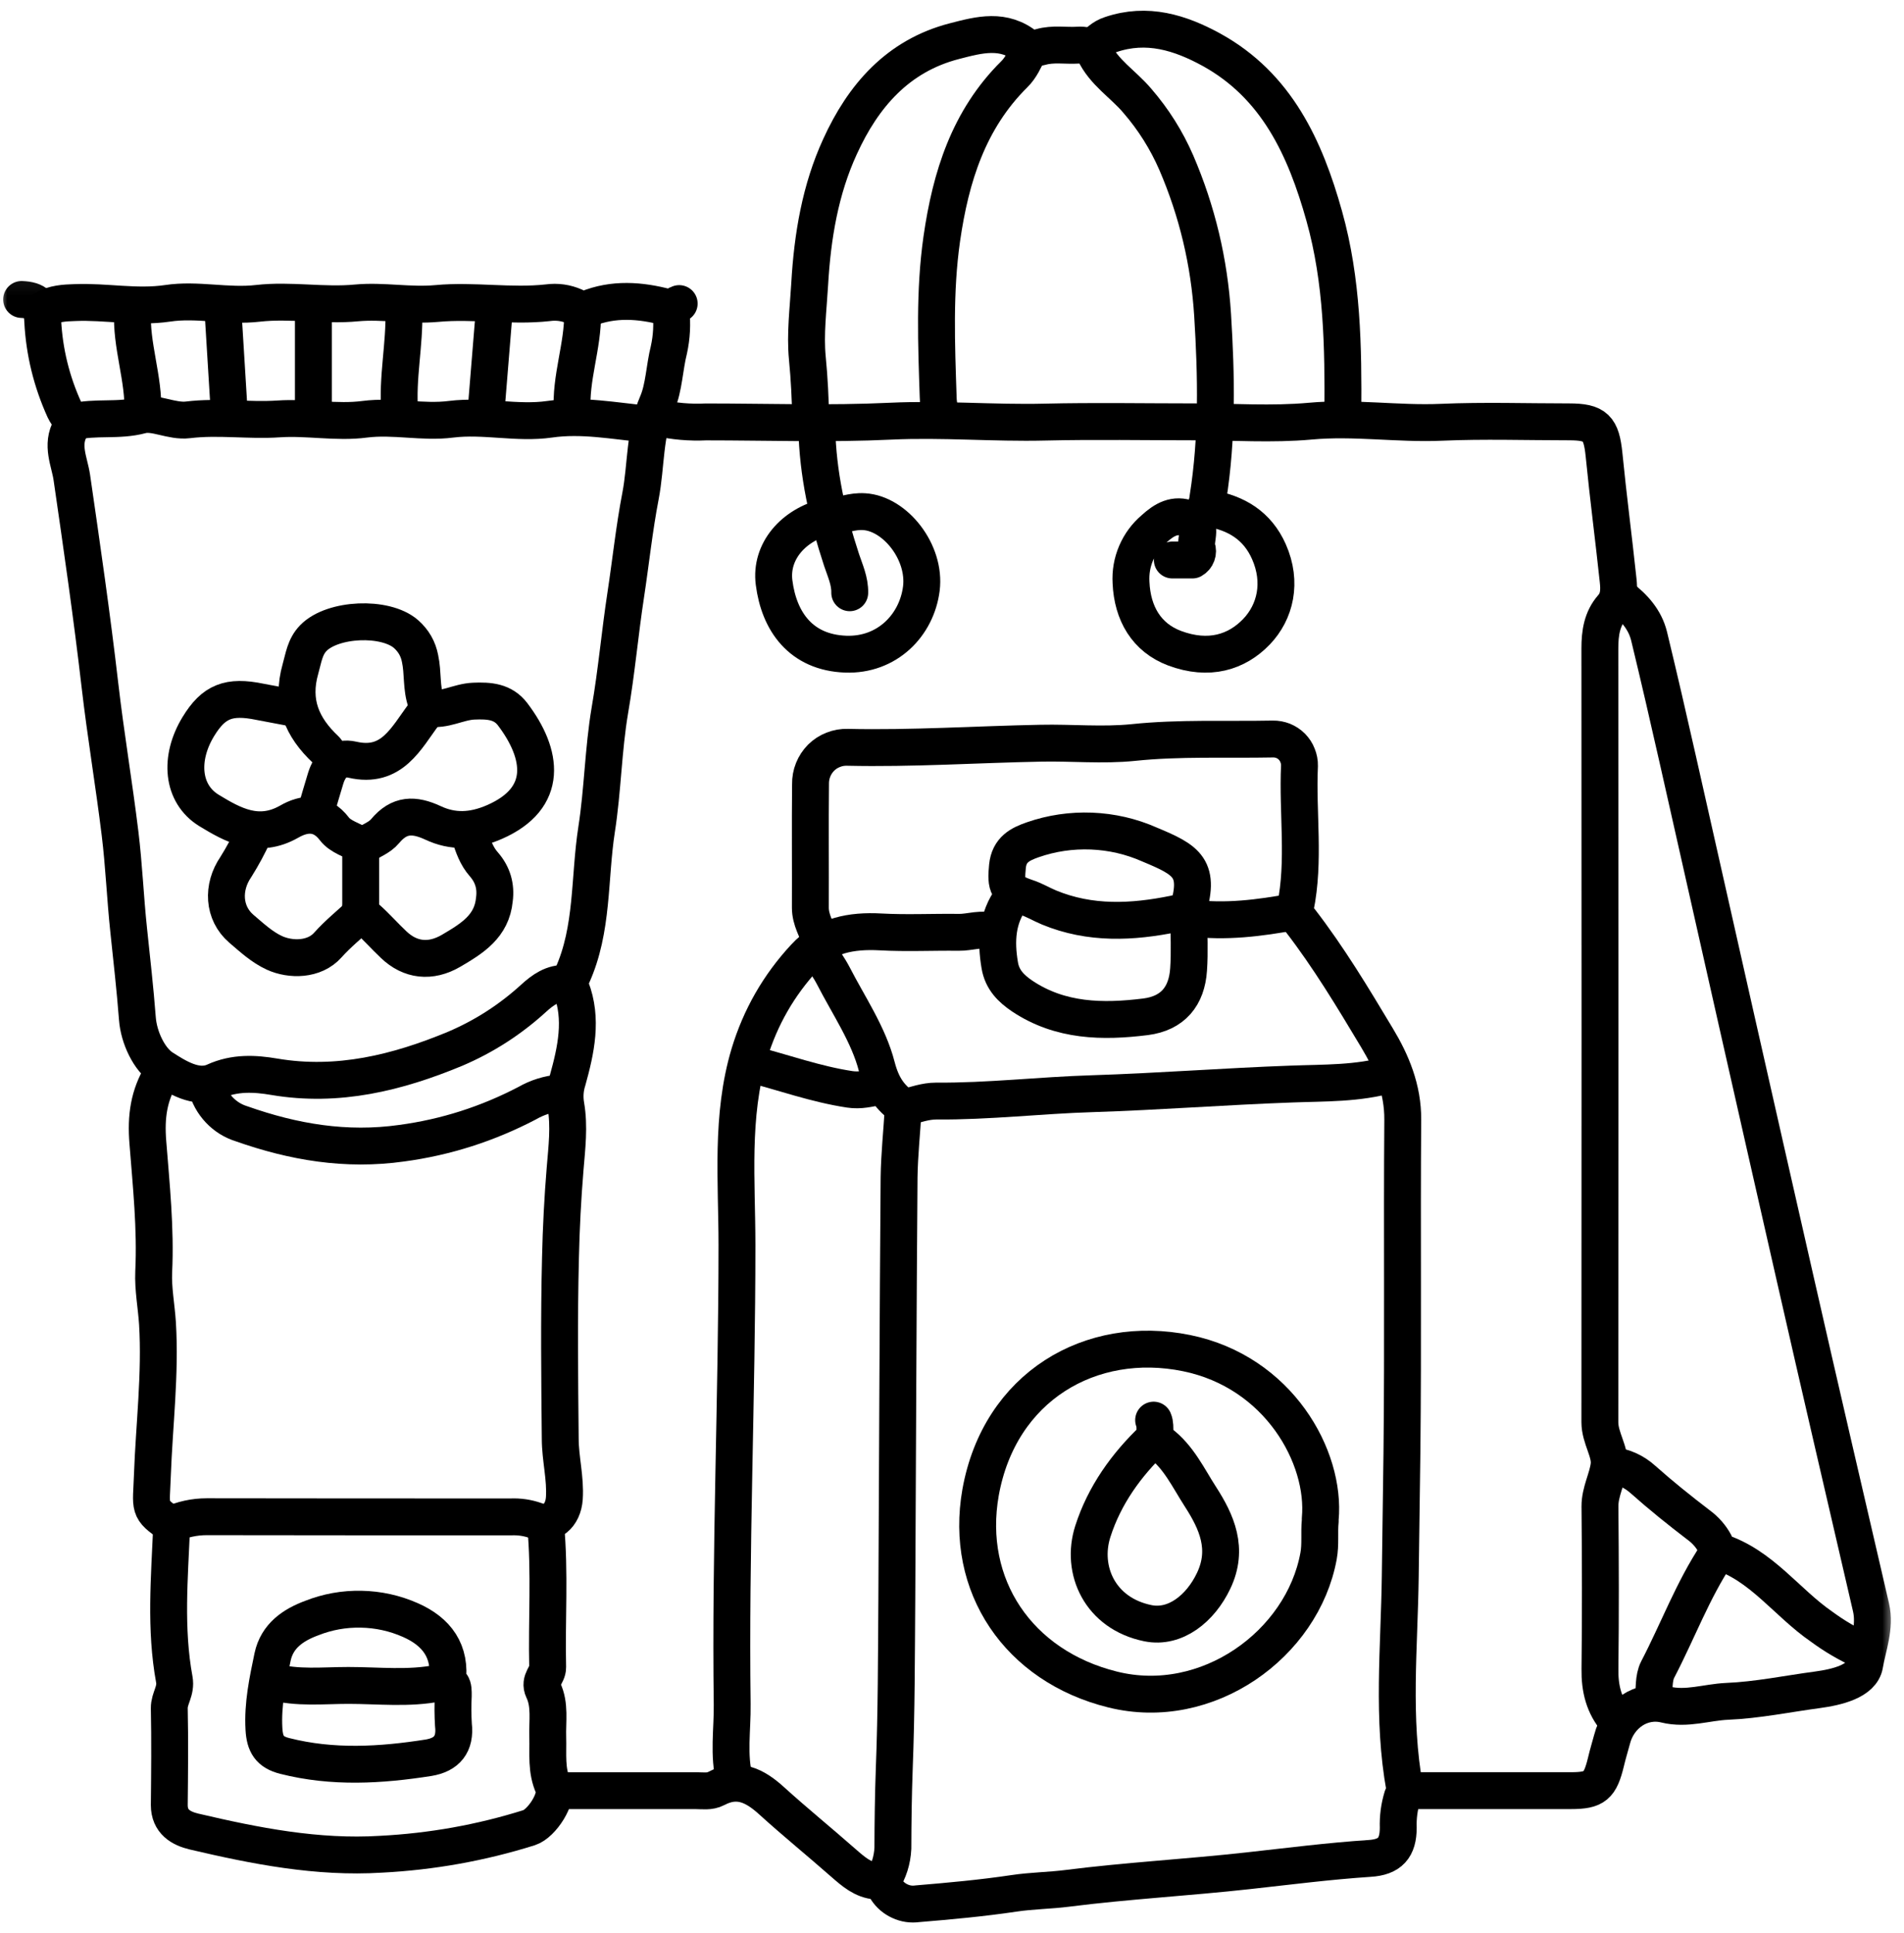 <?xml version="1.0" encoding="utf-8"?>
<svg width="132" height="134" viewBox="0 0 132 134" fill="none" xmlns="http://www.w3.org/2000/svg" id="packaging_design_maroon_digital_rise" class="packaging creative product Maroon Digital custom branding solutions design Rise" role="contentinfo">
  <desc>A creative and functional packaging design by Maroon Digital Rise, tailored to elevate product branding.   A showcase of Maroon Digital Rise's innovative packaging design services, combining creativity and functionality to enhance product visibility and reflect brand identity.</desc>
  <title>Innovative Packaging Design by Maroon Digital Rise</title>
  <mask id="mask0_146_337" style="mask-type:luminance" maskUnits="userSpaceOnUse" x="95" y="39" width="37" height="88">
    <path d="M95.502 39.873H131.351V126.101H95.502V39.873Z" fill="white"/>
  </mask>
  <g mask="url(#mask0_146_337)">
    <path d="M97.657 124.138C101.409 124.138 105.16 124.138 108.912 124.138C110.573 124.138 110.933 123.813 111.339 122.14C111.461 121.612 111.624 121.095 111.763 120.572C112.199 118.859 113.79 117.756 115.463 118.168C116.932 118.528 118.314 118.011 119.737 117.947C121.839 117.86 123.918 117.425 126.009 117.146C127.345 116.966 129.081 116.553 129.273 115.409C129.488 114.149 130.028 112.802 129.714 111.437C127.949 103.83 126.177 96.222 124.447 88.608C121.717 76.622 119.011 64.635 116.316 52.649C115.672 49.798 115.016 46.946 114.324 44.089C114.04 42.951 113.279 42.091 112.327 41.377" stroke="black" stroke-width="2.557" stroke-linecap="round" stroke-linejoin="round"/>
  </g>
  <path d="M91.529 105.305C91.93 101.007 88.643 95.107 82.261 93.806C75.629 92.453 69.299 96.118 67.981 103.464C66.842 109.916 70.594 115.509 77.144 117.129C83.695 118.755 90.293 113.993 91.413 107.872C91.564 107.053 91.448 106.252 91.529 105.444" stroke="black" stroke-width="2.557" stroke-linecap="round" stroke-linejoin="round"/>
  <path d="M45.663 28.967C46.737 29.211 47.835 29.304 48.938 29.251C53.213 29.251 57.487 29.402 61.761 29.199C65.333 29.031 68.881 29.35 72.447 29.263C75.908 29.182 79.375 29.246 82.848 29.246C85.502 29.246 88.179 29.437 90.821 29.199C93.882 28.915 96.902 29.408 99.939 29.275C102.878 29.147 105.828 29.246 108.772 29.246C110.625 29.246 111.014 29.664 111.205 31.528C111.49 34.431 111.873 37.329 112.181 40.233C112.251 40.878 112.262 41.534 111.769 42.092C111.06 42.899 110.915 43.886 110.915 44.949C110.927 62.83 110.927 80.71 110.915 98.597C110.915 99.689 111.664 100.653 111.554 101.582C111.443 102.511 110.915 103.412 110.921 104.434C110.956 108.191 110.967 111.948 110.921 115.706C110.903 117.059 111.188 118.249 112.076 119.272" stroke="black" stroke-width="2.557" stroke-linecap="round" stroke-linejoin="round"/>
  <path d="M38.683 124.139C41.859 124.139 45.042 124.139 48.224 124.139C48.7 124.139 49.194 124.232 49.647 123.994C51.174 123.186 52.353 123.796 53.509 124.853C55.129 126.322 56.831 127.704 58.474 129.151C59.154 129.743 59.833 130.347 60.757 130.405C61.221 130.434 61.291 130.753 61.459 131.003C61.691 131.357 62.005 131.624 62.388 131.799C62.778 131.979 63.178 132.037 63.602 131.979C65.838 131.793 68.074 131.59 70.292 131.259C71.529 131.073 72.772 131.067 73.997 130.91C78.156 130.382 82.354 130.155 86.535 129.691C89.335 129.383 92.128 129.023 94.945 128.837C96.368 128.75 96.937 128.105 96.937 126.711C96.913 125.98 97.006 125.271 97.221 124.568C97.285 124.383 97.442 124.284 97.389 123.999C96.495 119.121 97.012 114.214 97.076 109.307C97.111 106.455 97.151 103.604 97.192 100.747C97.279 93.046 97.192 85.34 97.25 77.633C97.268 75.502 96.484 73.638 95.467 71.954C93.795 69.166 92.116 66.367 90.119 63.783C89.863 63.55 89.759 63.266 89.805 62.923C90.473 59.665 89.939 56.361 90.09 53.086C90.096 52.836 90.049 52.598 89.956 52.371C89.869 52.139 89.735 51.941 89.561 51.761C89.387 51.587 89.184 51.454 88.957 51.361C88.731 51.274 88.493 51.227 88.243 51.233C85.014 51.297 81.785 51.14 78.556 51.477C76.442 51.692 74.282 51.477 72.151 51.523C67.685 51.61 63.23 51.907 58.759 51.808C58.416 51.796 58.085 51.854 57.766 51.982C57.446 52.104 57.167 52.29 56.924 52.528C56.685 52.772 56.5 53.051 56.372 53.37C56.244 53.689 56.186 54.02 56.192 54.363C56.163 57.215 56.192 60.072 56.18 62.923C56.18 63.777 56.627 64.456 56.9 65.206" stroke="black" stroke-width="2.557" stroke-linecap="round" stroke-linejoin="round"/>
  <path d="M62.615 76.907C62.522 78.481 62.354 80.049 62.331 81.617C62.255 91.368 62.226 101.118 62.174 110.869C62.145 114.771 62.15 118.668 61.999 122.565C61.93 124.423 61.907 126.276 61.901 128.134C61.86 128.959 61.622 129.72 61.175 130.416" stroke="black" stroke-width="2.557" stroke-linecap="round" stroke-linejoin="round"/>
  <path d="M68.88 64.635C68.073 64.287 67.266 64.653 66.459 64.635C64.653 64.612 62.847 64.705 61.046 64.606C59.037 64.496 57.184 64.833 55.791 66.354C53.99 68.294 52.713 70.524 51.946 73.056C50.645 77.4 51.092 81.883 51.092 86.32C51.092 96.924 50.622 107.529 50.761 118.139C50.785 119.904 50.477 121.67 50.93 123.418" stroke="black" stroke-width="2.557" stroke-linecap="round" stroke-linejoin="round"/>
  <mask id="mask1_146_337" style="mask-type:luminance" maskUnits="userSpaceOnUse" x="0" y="19" width="42" height="59">
    <path d="M0 19.06H41.982V77.04H0V19.06Z" fill="white"/>
  </mask>
  <g mask="url(#mask1_146_337)">
    <path d="M1.499 20.761C2.463 20.801 2.922 21.138 2.962 22.259C3.073 24.402 3.578 26.452 4.467 28.409C4.647 28.804 5.14 29.245 4.896 29.663C4.211 30.848 4.821 32.015 4.978 33.09C5.675 37.892 6.371 42.689 6.929 47.51C7.324 50.93 7.905 54.356 8.323 57.783C8.596 60.007 8.683 62.255 8.921 64.484C9.136 66.529 9.368 68.561 9.525 70.617C9.624 71.93 10.35 73.451 11.273 74.038C12.202 74.63 13.607 75.553 14.868 74.978C16.273 74.334 17.678 74.421 19.014 74.647C23.433 75.397 27.563 74.363 31.552 72.708C33.567 71.848 35.379 70.681 37 69.2C37.609 68.648 38.324 68.108 39.259 68.184" stroke="black" stroke-width="2.557" stroke-linecap="round" stroke-linejoin="round"/>
  </g>
  <path d="M46.517 21.545C46.616 22.457 46.569 23.363 46.372 24.257C46.064 25.477 46.035 26.859 45.576 27.933C44.658 30.041 44.815 32.254 44.403 34.397C43.967 36.656 43.729 38.961 43.381 41.243C42.974 43.903 42.742 46.581 42.283 49.234C41.819 51.964 41.79 54.763 41.36 57.51C40.837 60.896 41.128 64.415 39.67 67.638C39.49 67.911 39.461 68.196 39.583 68.498C40.413 70.646 39.931 72.801 39.35 74.897C39.17 75.461 39.13 76.036 39.229 76.622C39.484 78.091 39.298 79.561 39.176 81.047C39.008 83.08 38.903 85.136 38.857 87.18C38.752 91.361 38.799 95.548 38.84 99.736C38.84 101.112 39.217 102.477 39.124 103.87C39.043 105.072 38.189 105.827 37.132 105.415C36.575 105.218 36.005 105.136 35.419 105.16C28.392 105.16 21.365 105.16 14.338 105.148C13.473 105.148 12.648 105.328 11.858 105.688C10.221 104.608 10.488 104.55 10.563 102.302C10.691 98.783 11.132 95.27 10.918 91.745C10.842 90.554 10.604 89.358 10.656 88.173C10.801 85.165 10.482 82.168 10.25 79.195C10.104 77.406 10.319 75.937 11.202 74.479" stroke="black" stroke-width="2.557" stroke-linecap="round" stroke-linejoin="round"/>
  <path d="M11.899 105.874C11.748 109.393 11.44 112.93 12.084 116.432C12.23 117.233 11.724 117.738 11.736 118.429C11.782 120.665 11.759 122.901 11.736 125.137C11.736 126.292 12.543 126.757 13.449 126.972C17.706 127.971 21.998 128.819 26.411 128.546C29.913 128.366 33.339 127.756 36.684 126.705C37.573 126.42 38.711 124.626 38.369 123.871C37.846 122.727 38.009 121.589 37.974 120.433C37.939 119.329 38.154 118.185 37.66 117.163C37.341 116.484 37.98 116.124 37.968 115.584C37.892 112.297 38.136 109.016 37.828 105.734" stroke="black" stroke-width="2.557" stroke-linecap="round" stroke-linejoin="round"/>
  <mask id="mask2_146_337" style="mask-type:luminance" maskUnits="userSpaceOnUse" x="73" y="0" width="23" height="31">
    <path d="M73.201 0H95.501V30.953H73.201V0Z" fill="white"/>
  </mask>
  <g mask="url(#mask2_146_337)">
    <path d="M93.097 28.683C93.132 24.072 93.068 19.472 91.808 14.983C90.49 10.273 88.515 5.941 83.98 3.444C81.825 2.265 79.531 1.539 76.999 2.399C76.43 2.584 76.117 2.944 75.728 3.281" stroke="black" stroke-width="2.557" stroke-linecap="round" stroke-linejoin="round"/>
  </g>
  <path d="M96.374 74.485C94.138 75.136 91.815 75.066 89.539 75.153C84.933 75.316 80.334 75.676 75.723 75.821C72.117 75.931 68.516 76.361 64.898 76.332C64.149 76.332 63.475 76.587 62.691 76.785C61.704 76.1 61.147 75.327 60.786 73.945C60.217 71.727 58.835 69.717 57.767 67.638C57.482 67.087 57.11 66.587 56.779 66.064" stroke="black" stroke-width="2.557" stroke-linecap="round" stroke-linejoin="round"/>
  <mask id="mask3_146_337" style="mask-type:luminance" maskUnits="userSpaceOnUse" x="53" y="0" width="34" height="39">
    <path d="M53.875 0H86.582V38.387H53.875V0Z" fill="white"/>
  </mask>
  <g mask="url(#mask3_146_337)">
    <path d="M82.842 35.959C83.376 35.634 83.678 35.158 83.742 34.531C84.416 30.303 84.329 26.052 84.067 21.83C83.835 18.165 82.999 14.646 81.547 11.272C80.867 9.71 79.967 8.281 78.852 6.992C77.877 5.83 76.512 5.023 75.844 3.566C75.658 3.159 75.159 3.107 74.723 3.13C73.87 3.182 73.01 3.014 72.156 3.258C71.849 3.345 71.378 3.415 71.181 3.258C69.59 1.945 67.894 2.404 66.175 2.851C62.226 3.868 59.833 6.667 58.242 10.151C56.871 13.13 56.325 16.365 56.134 19.693C56.035 21.406 55.809 23.137 55.971 24.826C56.111 26.255 56.18 27.684 56.203 29.112" stroke="black" stroke-width="2.557" stroke-linecap="round" stroke-linejoin="round"/>
  </g>
  <path d="M79.99 99.736C78.079 101.547 76.558 103.679 75.762 106.17C74.909 108.836 76.25 111.85 79.578 112.529C81.483 112.918 83.231 111.501 84.136 109.597C85.199 107.378 84.351 105.508 83.219 103.754C82.383 102.459 81.709 100.99 80.408 100.02C79.868 99.619 80.199 98.957 79.978 98.452" stroke="black" stroke-width="2.557" stroke-linecap="round" stroke-linejoin="round"/>
  <path d="M14.321 75.339C14.472 75.949 14.768 76.483 15.198 76.942C15.628 77.395 16.145 77.72 16.743 77.906C20.349 79.177 23.985 79.799 27.852 79.253C30.913 78.841 33.805 77.912 36.54 76.483C37.249 76.076 38.01 75.838 38.823 75.769" stroke="black" stroke-width="2.557" stroke-linecap="round" stroke-linejoin="round"/>
  <path d="M71.302 3.571C71.018 4.117 70.791 4.686 70.315 5.151C67.156 8.287 65.913 12.253 65.292 16.551C64.769 20.215 64.92 23.874 65.042 27.538C65.042 27.922 65.129 28.299 65.176 28.682" stroke="black" stroke-width="2.557" stroke-linecap="round" stroke-linejoin="round"/>
  <path d="M18.88 116.577C20.616 117.053 22.393 116.844 24.153 116.844C26.238 116.844 28.357 117.094 30.419 116.676C31.43 116.467 31.43 116.896 31.424 117.576C31.389 118.238 31.395 118.906 31.435 119.574C31.592 120.915 30.977 121.647 29.716 121.856C26.383 122.379 23.067 122.576 19.745 121.734C18.677 121.467 18.357 120.898 18.299 119.864C18.2 118.151 18.555 116.513 18.897 114.87C19.211 113.395 20.343 112.645 21.609 112.175C22.713 111.739 23.857 111.536 25.041 111.559C26.226 111.583 27.364 111.832 28.445 112.309C30.28 113.116 31.296 114.475 31.011 116.594" stroke="black" stroke-width="2.557" stroke-linecap="round" stroke-linejoin="round"/>
  <path d="M82.273 63.352C83.295 60.181 82.319 59.641 79.688 58.544C78.411 57.98 77.069 57.673 75.67 57.615C74.276 57.562 72.911 57.76 71.593 58.219C70.733 58.521 69.961 58.892 69.845 60.059C69.706 61.442 69.845 61.767 71.157 62.214C71.697 62.388 72.197 62.69 72.725 62.911C75.577 64.09 78.481 63.95 81.419 63.352C81.773 63.242 82.104 63.288 82.412 63.486" stroke="black" stroke-width="2.557" stroke-linecap="round" stroke-linejoin="round"/>
  <path d="M21.869 56.361C22.108 55.553 22.334 54.74 22.584 53.939C22.868 53.044 23.437 52.441 24.43 52.667C27.183 53.3 28.147 51.175 29.407 49.502C29.576 49.241 29.622 48.962 29.541 48.666C29.192 47.684 29.338 46.651 29.123 45.663C28.995 44.978 28.664 44.409 28.141 43.95C26.701 42.707 23.06 42.864 21.724 44.235C21.132 44.844 21.05 45.599 20.83 46.372C20.174 48.672 20.934 50.42 22.572 51.959C22.793 52.22 22.984 52.504 23.141 52.812" stroke="black" stroke-width="2.557" stroke-linecap="round" stroke-linejoin="round"/>
  <path d="M20.302 49.084C19.541 48.945 18.78 48.8 18.026 48.654C15.859 48.207 14.814 48.625 13.751 50.368C12.404 52.58 12.613 55.031 14.483 56.181C16.15 57.197 17.904 58.178 20.041 56.965C21.074 56.367 22.236 56.221 23.188 57.47C23.595 58.004 24.402 58.231 25.006 58.585C25.006 59.88 25.006 61.262 25.006 62.639C24.965 63.051 25.105 63.388 25.424 63.649C26.08 64.224 26.655 64.892 27.294 65.49C28.432 66.576 29.838 66.756 31.284 65.908C32.724 65.06 34.1 64.224 34.275 62.354C34.397 61.436 34.158 60.629 33.554 59.932C33.026 59.34 32.8 58.637 32.567 57.935" stroke="black" stroke-width="2.557" stroke-linecap="round" stroke-linejoin="round"/>
  <path d="M57.341 35.814C54.978 36.389 53.392 38.242 53.665 40.385C54.008 43.091 55.529 45.234 58.625 45.35C61.499 45.455 63.55 43.352 63.875 40.809C64.194 38.271 62.051 35.594 59.908 35.472C59.054 35.419 58.387 35.733 57.632 35.82" stroke="black" stroke-width="2.557" stroke-linecap="round" stroke-linejoin="round"/>
  <path d="M17.596 57.789C17.236 58.585 16.818 59.357 16.353 60.1C15.384 61.512 15.471 63.294 16.725 64.38C17.457 65.002 18.154 65.658 19.025 66.059C20.146 66.57 21.795 66.57 22.73 65.513C23.421 64.74 24.234 64.084 25.012 63.364" stroke="black" stroke-width="2.557" stroke-linecap="round" stroke-linejoin="round"/>
  <path d="M83.841 35.245C85.717 35.559 87.175 36.447 87.97 38.242C88.917 40.379 88.412 42.435 87.111 43.794C85.74 45.222 83.812 45.826 81.431 44.938C79.486 44.206 78.504 42.528 78.411 40.385C78.371 39.676 78.487 38.997 78.766 38.34C79.044 37.69 79.457 37.133 79.997 36.674C80.705 36.029 81.437 35.582 82.424 35.971C83.469 36.383 82.831 37.295 82.982 37.969C83.04 38.131 83.04 38.294 82.982 38.451C82.924 38.613 82.813 38.741 82.668 38.822H81.274" stroke="black" stroke-width="2.557" stroke-linecap="round" stroke-linejoin="round"/>
  <path d="M29.704 49.084C30.802 49.298 31.76 48.654 32.84 48.607C33.921 48.561 34.867 48.631 35.541 49.519C37.637 52.283 38.079 55.321 34.292 56.982C32.765 57.65 31.389 57.69 30.018 57.046C28.7 56.436 27.683 56.442 26.702 57.615C26.325 58.074 25.68 58.3 25.157 58.637" stroke="black" stroke-width="2.557" stroke-linecap="round" stroke-linejoin="round"/>
  <path d="M119.028 107.727C117.355 110.241 116.316 113.075 114.928 115.735C114.614 116.333 114.707 117.146 114.608 117.86" stroke="black" stroke-width="2.557" stroke-linecap="round" stroke-linejoin="round"/>
  <path d="M111.763 101.594C112.582 101.692 113.296 102.018 113.911 102.575C115.148 103.673 116.438 104.712 117.756 105.717C118.232 106.065 118.615 106.495 118.894 107.018C118.993 107.204 119.045 107.523 119.179 107.57C122.123 108.505 123.859 111.095 126.275 112.761C127.17 113.423 128.122 113.981 129.138 114.434" stroke="black" stroke-width="2.557" stroke-linecap="round" stroke-linejoin="round"/>
  <path d="M52.068 73.77C54.351 74.363 56.563 75.164 58.91 75.519C59.641 75.629 60.251 75.46 60.901 75.338" stroke="black" stroke-width="2.557" stroke-linecap="round" stroke-linejoin="round"/>
  <path d="M89.677 63.213C87.325 63.643 84.961 63.95 82.557 63.637" stroke="black" stroke-width="2.557" stroke-linecap="round" stroke-linejoin="round"/>
  <path d="M34.264 21.545C34.072 23.88 33.886 26.208 33.694 28.537" stroke="black" stroke-width="2.557" stroke-linecap="round" stroke-linejoin="round"/>
  <path d="M27.997 21.545C28.067 23.885 27.521 26.197 27.713 28.537" stroke="black" stroke-width="2.557" stroke-linecap="round" stroke-linejoin="round"/>
  <path d="M21.726 21.545V28.537" stroke="black" stroke-width="2.557" stroke-linecap="round" stroke-linejoin="round"/>
  <path d="M15.459 21.545L15.889 28.537" stroke="black" stroke-width="2.557" stroke-linecap="round" stroke-linejoin="round"/>
  <path d="M9.193 21.545C9.059 23.938 9.994 26.22 9.901 28.613" stroke="black" stroke-width="2.557" stroke-linecap="round" stroke-linejoin="round"/>
  <path d="M40.39 21.69C40.425 24.002 39.519 26.214 39.675 28.537" stroke="black" stroke-width="2.557" stroke-linecap="round" stroke-linejoin="round"/>
  <path d="M47.086 21.046C46.801 21.121 46.691 21.429 46.232 21.301C44.391 20.814 42.527 20.668 40.692 21.418C40.326 21.569 40.088 21.359 39.838 21.249C39.24 20.988 38.624 20.901 37.98 20.988C35.413 21.272 32.834 20.802 30.285 21.04C28.403 21.214 26.568 20.831 24.727 20.999C22.451 21.22 20.145 20.773 17.892 21.028C15.772 21.278 13.681 20.715 11.62 21.028C9.454 21.348 7.346 20.889 5.203 20.976C4.453 20.999 3.733 21.04 3.071 21.418" stroke="black" stroke-width="2.557" stroke-linecap="round" stroke-linejoin="round"/>
  <path d="M56.628 29.682C56.692 32.818 57.365 35.849 58.341 38.811C58.591 39.56 58.928 40.28 58.91 41.093" stroke="black" stroke-width="2.557" stroke-linecap="round" stroke-linejoin="round"/>
  <path d="M5.058 29.252C6.602 28.857 8.194 29.217 9.791 28.787C10.708 28.532 11.91 29.246 13.037 29.107C15.128 28.851 17.23 29.182 19.303 29.043C21.324 28.903 23.322 29.327 25.291 29.066C27.311 28.81 29.303 29.321 31.272 29.066C33.572 28.781 35.854 29.391 38.108 29.066C40.367 28.741 42.585 29.188 44.809 29.391" stroke="black" stroke-width="2.557" stroke-linecap="round" stroke-linejoin="round"/>
  <path d="M70.165 62.214C69.108 63.637 69.026 65.24 69.311 66.918C69.474 67.917 70.101 68.538 70.879 69.061C73.516 70.815 76.448 70.861 79.427 70.489C81.315 70.246 82.279 69.061 82.401 67.214C82.488 65.983 82.418 64.74 82.418 63.503" stroke="black" stroke-width="2.557" stroke-linecap="round" stroke-linejoin="round"/>
</svg>